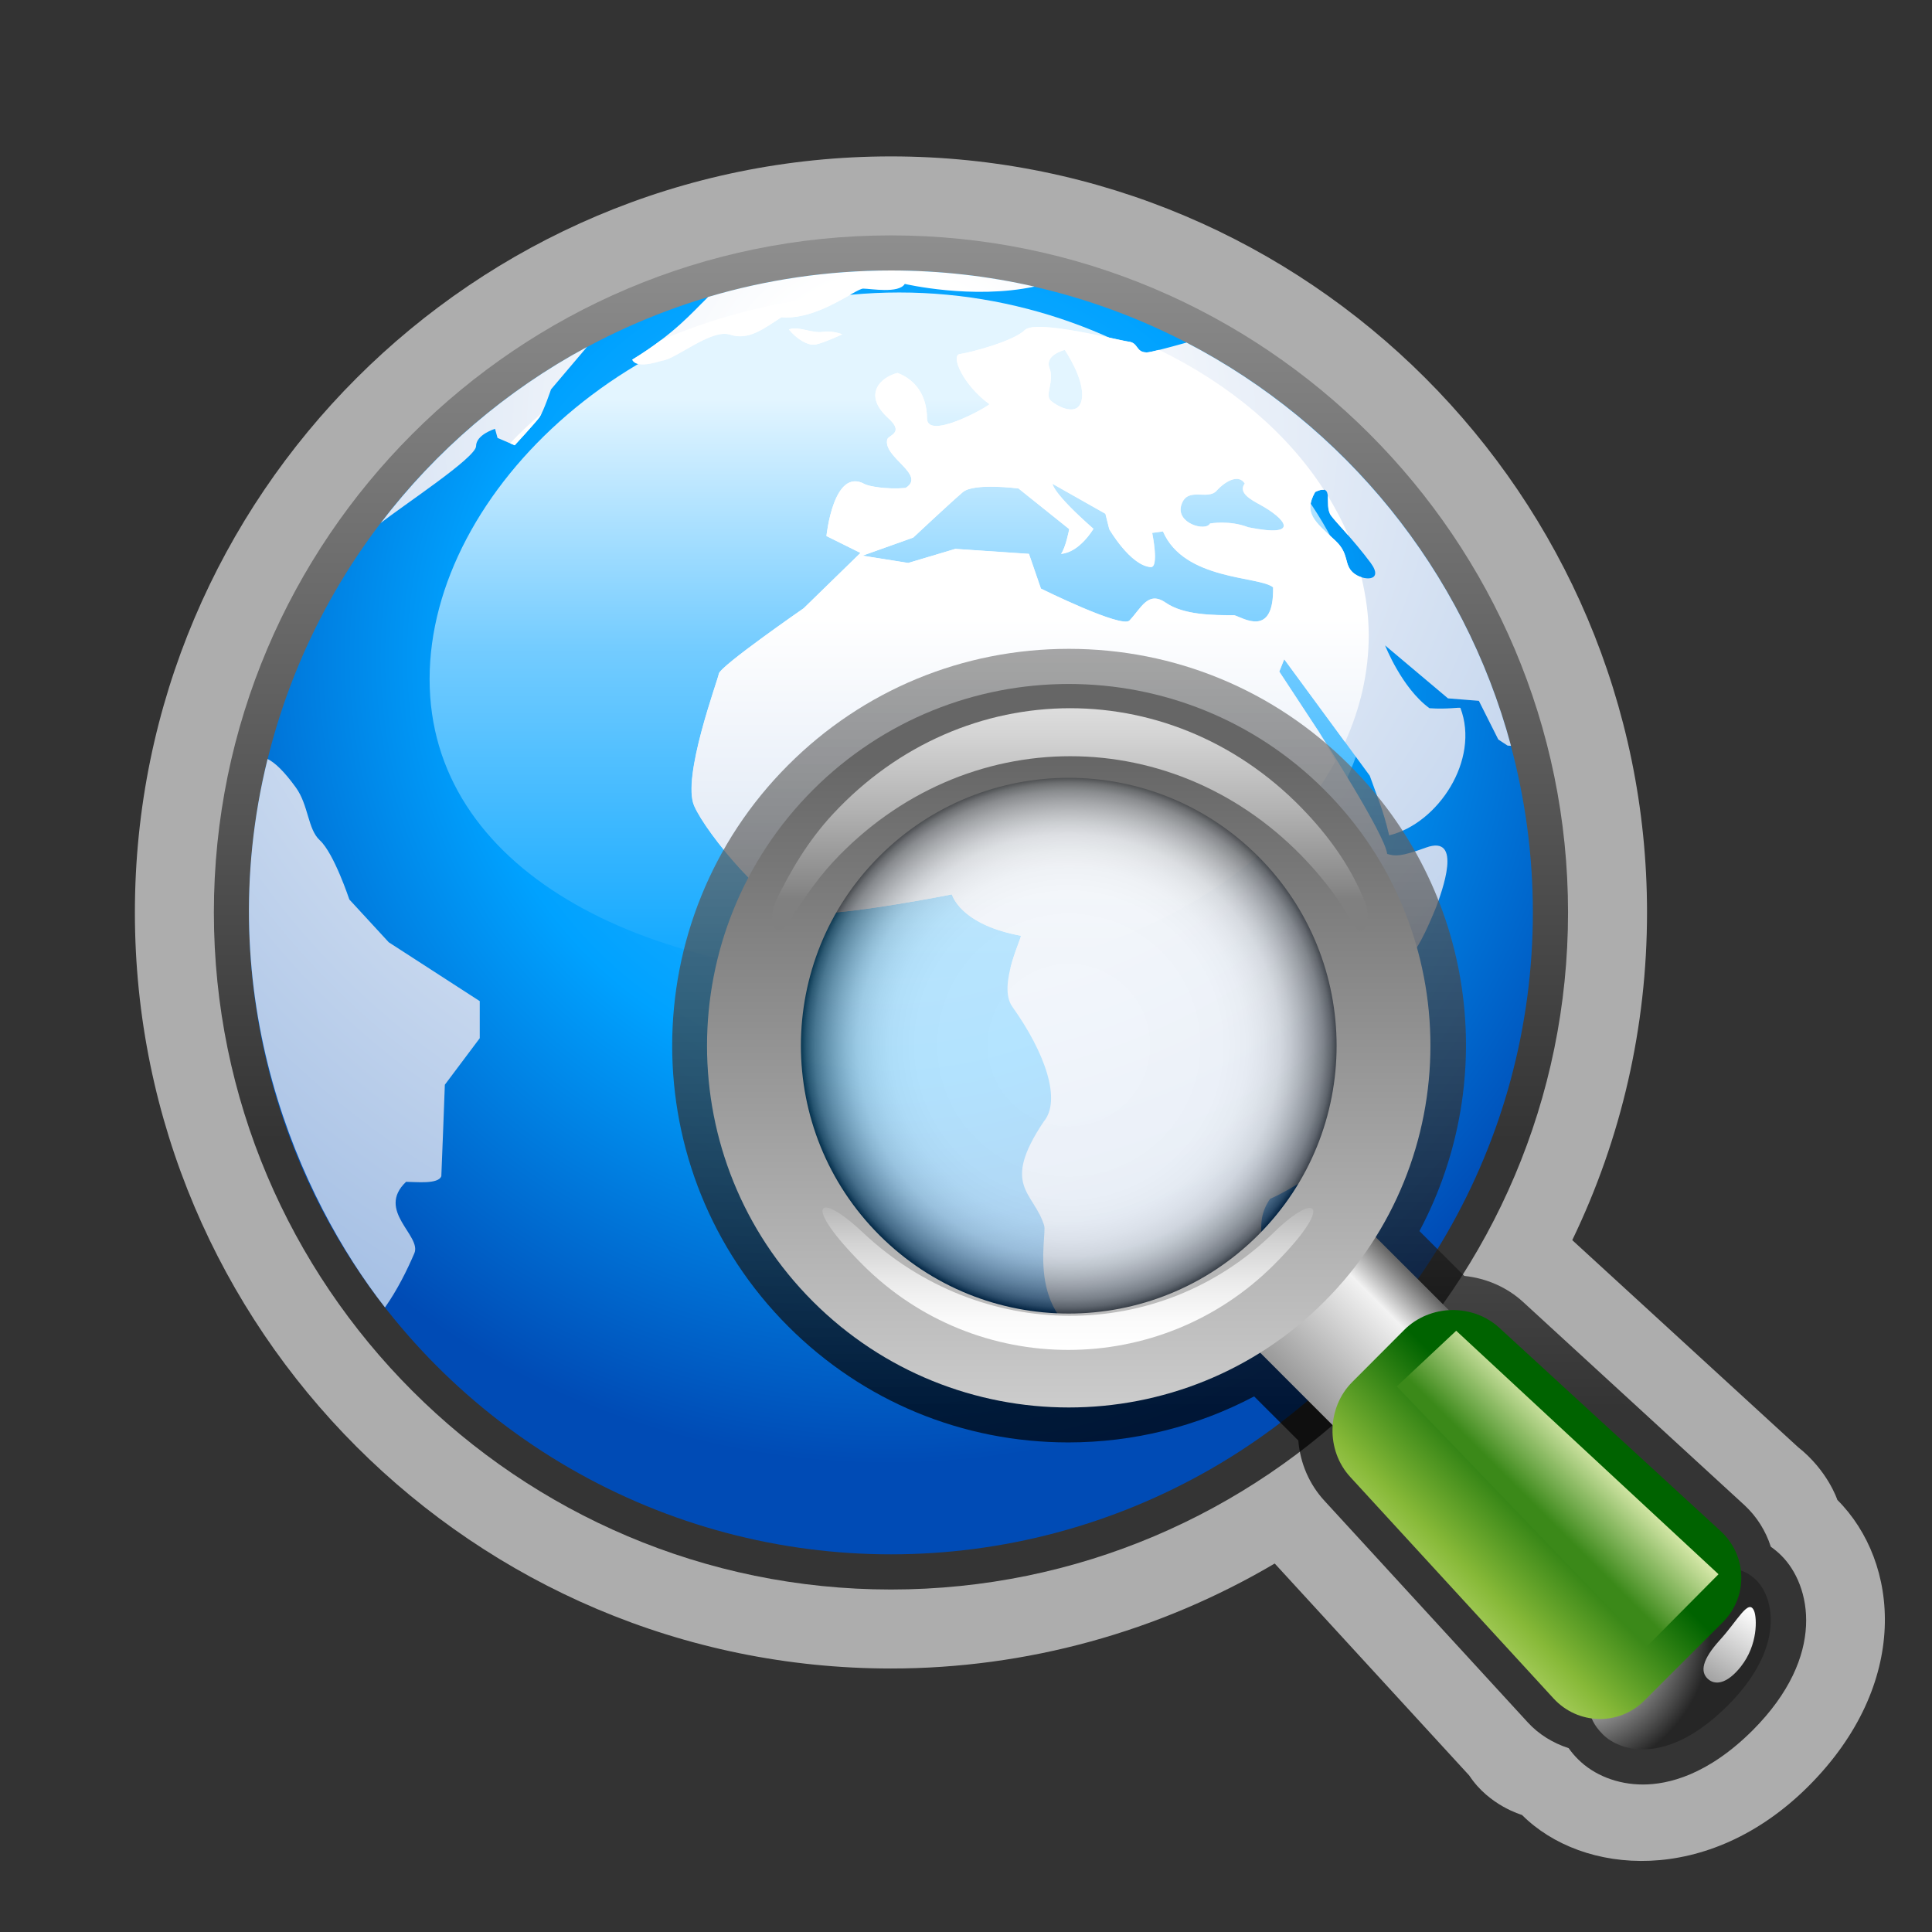 <?xml version="1.0" encoding="UTF-8"?>
<!DOCTYPE svg PUBLIC "-//W3C//DTD SVG 1.1 Tiny//EN" "http://www.w3.org/Graphics/SVG/1.1/DTD/svg11-tiny.dtd">
<svg baseProfile="tiny" height="44" viewBox="-3.072 -3.562 44 44" width="44" xmlns="http://www.w3.org/2000/svg" xmlns:xlink="http://www.w3.org/1999/xlink">
<rect x="-3.072" y="-3.562" width="44" height="44" fill="#333333" stroke="none"/>
<path d="M31.592,37.774c-0.006-0.007-0.746-0.206-1.203-0.9l-4.43-4.828 c-2.638,1.555-5.652,2.391-8.74,2.391C7.723,34.436,0,26.711,0,17.218C0,7.723,7.723,0,17.219,0s17.219,7.723,17.219,17.218 c0,2.608-0.584,5.146-1.703,7.463c0.033,0.028,5.141,4.713,5.141,4.713c0.679,0.536,0.896,1.201,0.896,1.203 c1.422,1.421,1.674,4.188-0.658,6.521C35.832,39.396,32.967,39.148,31.592,37.774z" fill="#FFFFFF" fill-opacity="0.6"/>
<linearGradient gradientUnits="userSpaceOnUse" id="_50" x1="17.22" x2="17.22" y1="-10.22" y2="22.42">
<stop offset="0" stop-color="#CCCCCC"/>
<stop offset="1" stop-color="#000000"/>
</linearGradient>
<path d="M17.219,32.638c-8.504,0-15.42-6.918-15.42-15.419 c0-8.504,6.916-15.42,15.42-15.42c8.502,0,15.42,6.916,15.42,15.42C32.639,25.72,25.721,32.638,17.219,32.638L17.219,32.638z" fill="url(#_50)" fill-opacity="0.7"/>
<radialGradient cx="17.16" cy="11.42" gradientUnits="userSpaceOnUse" id="_51" r="20.41">
<stop offset="0" stop-color="#E3F5FF"/>
<stop offset="0.34" stop-color="#13A9FF"/>
<stop offset="0.47" stop-color="#00A2FF"/>
<stop offset="0.9" stop-color="#004BB5"/>
<stop offset="1" stop-color="#004BB5"/>
</radialGradient>
<circle cx="17.219" cy="17.218" fill="url(#_51)" r="14.619"/>
<linearGradient gradientUnits="userSpaceOnUse" id="_52" x1="17.41" x2="17.41" y1="3.04" y2="38.38">
<stop offset="0" stop-color="#E3F5FF"/>
<stop offset="0.07" stop-color="#E3F5FF"/>
<stop offset="0.23" stop-color="#74CCFF"/>
<stop offset="0.47" stop-color="#00A2FF"/>
<stop offset="0.9" stop-color="#004BB5"/>
<stop offset="1" stop-color="#004BB5"/>
</linearGradient>
<path d="M28.1,11.905c0,4.311-4.789,6.805-10.693,6.805c-5.906,0-10.695-2.494-10.695-6.805 c0-4.311,4.788-8.806,10.694-8.806C23.311,3.099,28.1,7.595,28.1,11.905z" fill="url(#_52)"/>
<radialGradient cx="17.23" cy="6.12" gradientUnits="userSpaceOnUse" id="_53" r="22.88">
<stop offset="0" stop-color="#FFFFFF"/>
<stop offset="0.15" stop-color="#FFFFFF"/>
<stop offset="1" stop-color="#A7C1E5"/>
</radialGradient>
<path d="M13.057,3.2c1.32-0.391,2.717-0.602,4.162-0.602c1.123,0,2.217,0.127,3.268,0.367 c-1.41,0.301-2.953-0.061-2.953-0.061c-0.139,0.226-0.777,0.107-0.947,0.107s-1.043,0.723-1.863,0.651 c-0.395,0.253-0.744,0.536-1.17,0.396c-0.424-0.141-1.234,0.563-1.547,0.593c-0.42,0.132-0.619,0.101-0.68-0.022 C12.293,4.037,12.688,3.556,13.057,3.2z M6.176,23.353c0.207,0,0.738,0.063,0.803-0.129c0.006-0.082,0.08-2.082,0.08-2.082 l0.795-1.06v-0.844l-2.072-1.34l-0.898-0.975c0,0.003-0.348-1.053-0.674-1.35c-0.273-0.25-0.254-0.797-0.543-1.199 c-0.264-0.365-0.477-0.57-0.645-0.65c-1.336,5.41,0.736,10.01,2.674,12.49c0.279-0.397,0.5-0.84,0.668-1.232 C6.539,24.579,5.484,24.011,6.176,23.353z M7.77,6.599c0-0.264,0.432-0.395,0.432-0.395l0.057,0.207L8.65,6.579 c0,0,0.469-0.508,0.564-0.638C9.307,5.81,9.477,5.306,9.477,5.306l0.818-0.965c-1.838,0.988-3.438,2.36-4.697,4.01 C6.102,7.95,7.77,6.86,7.77,6.599z M15.504,4.284c0.184-0.035,0.605-0.232,0.605-0.232s-0.211-0.09-0.447-0.055 c-0.238,0.036-0.58-0.143-0.766-0.055C15.055,4.14,15.318,4.319,15.504,4.284z M31.34,13.423c-0.049,0-0.078-0.005-0.078-0.005 s-0.084-0.057-0.211-0.138l-0.443-0.881l-0.703-0.056l-1.432-1.206c0,0,0.379,0.971,1.01,1.43c0.408,0.029,0.686-0.026,0.705-0.006 c0.449,1.183-0.51,2.633-1.623,2.902c-0.141-0.605-0.262-0.843-0.441-1.358l-1.947-2.653l-0.112,0.281l0.899,1.369 c0,0,1.504,2.324,1.556,2.783c0.181,0.057,0.317,0.063,0.881-0.143c0.853-0.311,0.365,1.002,0.228,1.37 c-0.51,1.243-0.623,1.144-1.426,1.96c-1.242,0.876-0.576,2.405-0.632,3.642c0,0-1.252,0.842-1.715,1.024 c-0.433,0.613-0.01,1.195-0.226,1.209c-0.659,0.218-1.657,1.236-1.828,1.377c-0.594,0.765-0.956,0.872-1.653,0.814 c-1.942-0.548-1.358-2.566-1.442-2.793c-0.24-0.773-0.994-0.888-0.011-2.361c0.412-0.487,0.035-1.569-0.713-2.619 c-0.346-0.484,0.242-1.608,0.194-1.617c-1.255-0.234-1.515-0.799-1.571-0.941c0,0-2.561,0.512-3.443,0.438 c-0.678-0.053-2.141-1.807-2.424-2.457c-0.283-0.65,0.533-2.84,0.563-3.008c0.027-0.172,1.932-1.49,1.932-1.49l1.293-1.26 L15.75,8.646c0,0,0.16-1.58,0.871-1.182c0.076,0.043,0.479,0.127,0.932,0.086c0.482-0.301-0.527-0.699-0.418-1.107 c0.029-0.098,0.398-0.143,0.025-0.48c-0.6-0.545-0.17-0.938,0.207-1.031c0.41,0.151,0.672,0.521,0.672,1.031 c0,0.508,1.344-0.234,1.424-0.32c-0.598-0.43-0.896-1.113-0.672-1.143c0.227-0.029,1.221-0.29,1.475-0.545 c0.254-0.252,2.141,0.236,2.367,0.264c0.226,0.028,0.158,0.245,0.412,0.245c0.086,0,0.457-0.099,0.906-0.224 C27.547,6.108,30.268,9.427,31.34,13.423z M20.857,5.562c0.146,0.131,0.638,0.4,0.709-0.039c0.072-0.443-0.39-1.115-0.39-1.115 s-0.465,0.113-0.348,0.414C20.949,5.12,20.711,5.431,20.857,5.562z M25.924,9.813c-0.313-0.262-2.023-0.15-2.508-1.273L23.17,8.573 c0,0,0.162,0.792-0.033,0.779c-0.465-0.034-0.945-0.863-0.945-0.863l-0.088-0.352l-1.205-0.682c0,0-0.006,0.201,0.932,1.025 c0,0-0.315,0.54-0.738,0.57c0.107-0.139,0.187-0.563,0.187-0.563l-1.155-0.926c0,0-1.013-0.132-1.267,0.083 c-0.299,0.255-1.131,1.036-1.131,1.036L16.57,9.092l1.043,0.166l1.072-0.32l1.678,0.113l0.273,0.791c0,0,1.84,0.91,2.016,0.727 c0.272-0.283,0.42-0.688,0.83-0.404c0.408,0.281,1.076,0.283,1.558,0.283C25.238,10.507,25.943,10.976,25.924,9.813z M25.619,7.931 c-0.205-0.112-0.502-0.273-0.345-0.48c-0.135-0.219-0.433-0.065-0.642,0.164c-0.207,0.229-0.661-0.104-0.801,0.318 c-0.139,0.422,0.556,0.619,0.652,0.428c0,0,0.441-0.082,0.873,0.086C26.58,8.692,26.197,8.244,25.619,7.931z M28.141,9.253 c-0.395-0.529-0.809-0.943-0.9-1.074c-0.174-0.244,0.1-0.758-0.361-0.536c-0.27,0.479-0.012,0.669,0.459,1.106 c0.328,0.307,0.188,0.537,0.404,0.73C27.961,9.673,28.467,9.694,28.141,9.253z" fill="url(#_53)"/>
<linearGradient gradientUnits="userSpaceOnUse" id="_54" x1="18.32" x2="18.32" y1="7.71" y2="26.38">
<stop offset="0" stop-color="#FFFFFF"/>
<stop offset="0.15" stop-color="#FFFFFF"/>
<stop offset="1" stop-color="#A7C1E5"/>
</linearGradient>
<path d="M13.553,4.06c0.426,0.141,0.775-0.143,1.17-0.396c0.6,0.052,1.229-0.321,1.588-0.524 c-1.574,0.117-3.041,0.49-4.338,1.051c-0.184,0.139-0.395,0.285-0.646,0.439c0.061,0.123,0.26,0.154,0.68,0.022 C12.318,4.622,13.129,3.919,13.553,4.06z M8.65,6.579c0,0,0.469-0.508,0.564-0.638c0.013-0.017,0.03-0.056,0.046-0.086 C9.006,6.073,8.764,6.298,8.545,6.534L8.65,6.579z M27.637,8.635c-0.131-0.313-0.291-0.614-0.471-0.909 c0.014,0.132-0.017,0.328,0.074,0.453C27.291,8.251,27.445,8.417,27.637,8.635z M27.561,13.339c0.346-0.766,0.539-1.584,0.539-2.434 c0-0.451-0.064-0.891-0.166-1.322c-0.07-0.021-0.139-0.057-0.191-0.104c-0.217-0.193-0.076-0.424-0.404-0.73 c-0.471-0.438-0.729-0.627-0.459-1.106c0.099-0.048,0.158-0.056,0.201-0.046c-0.834-1.297-2.135-2.402-3.756-3.191 c-0.137,0.035-0.24,0.058-0.279,0.058c-0.254,0-0.186-0.218-0.412-0.245c-0.225-0.027-2.112-0.516-2.366-0.264 C20.013,4.21,19.019,4.471,18.792,4.5c-0.225,0.029,0.074,0.713,0.671,1.143c-0.08,0.086-1.423,0.828-1.423,0.32 c0-0.51-0.262-0.88-0.672-1.031c-0.377,0.094-0.807,0.486-0.207,1.031c0.373,0.338,0.004,0.383-0.025,0.48 c-0.109,0.408,0.9,0.807,0.418,1.107c-0.453,0.041-0.855-0.043-0.932-0.086C15.91,7.065,15.75,8.646,15.75,8.646l0.773,0.385 l-1.293,1.26c0,0-1.904,1.318-1.932,1.49c-0.029,0.168-0.846,2.357-0.563,3.008c0.283,0.651,1.746,2.404,2.424,2.457 c0.883,0.074,3.443-0.438,3.443-0.438c0.057,0.143,0.316,0.707,1.572,0.941c0.025,0.004-0.137,0.346-0.234,0.73 c3.389-0.602,6.141-2.379,7.404-4.709c-0.205-0.37-0.383-0.668-0.383-0.668l-0.9-1.369l0.113-0.281L27.561,13.339z M20.83,4.821 c-0.117-0.301,0.348-0.414,0.348-0.414s0.461,0.672,0.389,1.115c-0.072,0.439-0.563,0.17-0.709,0.039S20.949,5.12,20.83,4.821z M25.037,10.45c-0.48,0-1.148-0.002-1.558-0.283c-0.41-0.283-0.558,0.121-0.83,0.404c-0.176,0.184-2.017-0.727-2.017-0.727 l-0.272-0.791L18.684,8.94l-1.072,0.32l-1.043-0.166l1.156-0.412c0,0,0.832-0.781,1.131-1.036c0.254-0.215,1.266-0.083,1.266-0.083 l1.156,0.926c0,0-0.078,0.424-0.186,0.563c0.422-0.03,0.738-0.57,0.738-0.57c-0.938-0.824-0.933-1.025-0.933-1.025l1.205,0.682 l0.088,0.352c0,0,0.479,0.829,0.945,0.863c0.194,0.013,0.032-0.779,0.032-0.779l0.246-0.033c0.484,1.123,2.195,1.012,2.508,1.273 C25.943,10.976,25.238,10.507,25.037,10.45z M25.359,8.446c-0.433-0.168-0.873-0.086-0.873-0.086 c-0.098,0.191-0.791-0.006-0.651-0.428c0.139-0.422,0.594-0.09,0.801-0.318c0.209-0.229,0.506-0.383,0.641-0.164 c-0.158,0.207,0.139,0.368,0.344,0.48C26.197,8.244,26.58,8.692,25.359,8.446z M14.896,3.942c0.158,0.197,0.422,0.377,0.607,0.342 c0.184-0.035,0.605-0.232,0.605-0.232s-0.211-0.09-0.447-0.055C15.424,4.033,15.082,3.854,14.896,3.942z" fill="url(#_54)"/>
<linearGradient gradientUnits="userSpaceOnUse" id="_55" x1="25.15" x2="25.15" y1="1.13" y2="28.51">
<stop offset="0" stop-color="#CCCCCC"/>
<stop offset="1" stop-color="#000000"/>
</linearGradient>
<path d="M34.344,37.079c-0.574,0-1.115-0.211-1.48-0.578 c-0.078-0.078-0.148-0.16-0.211-0.25c-0.361-0.117-0.682-0.315-0.932-0.588l-4.629-5.045c-0.344-0.373-0.553-0.853-0.596-1.373 l-1.006-1.005c-1.3,0.687-2.748,1.048-4.232,1.048c-2.41,0-4.676-0.938-6.381-2.644c-3.521-3.524-3.521-9.26,0.002-12.783 c1.705-1.707,3.975-2.646,6.391-2.646c2.412,0,4.682,0.938,6.389,2.646c2.838,2.835,3.453,7.119,1.596,10.614l1.021,1.021 c0.504,0.053,0.973,0.258,1.34,0.594l5.043,4.629c0.281,0.262,0.482,0.583,0.598,0.945c0.086,0.061,0.166,0.127,0.242,0.203 c0.668,0.666,1.043,2.273-0.653,3.975C35.822,36.864,34.92,37.079,34.344,37.079L34.344,37.079z M21.27,13.364 c-1.842,0-3.572,0.715-4.875,2.015c-2.686,2.688-2.684,7.059,0,9.749c1.303,1.301,3.033,2.015,4.875,2.015 c1.838,0,3.57-0.714,4.871-2.015c2.686-2.687,2.686-7.062,0-9.749C24.84,14.079,23.107,13.364,21.27,13.364L21.27,13.364z" fill="url(#_55)" fill-opacity="0.7"/>
<radialGradient cx="32.58" cy="33.6" gradientUnits="userSpaceOnUse" id="_56" r="3.3">
<stop offset="0" stop-color="#FFFFFF"/>
<stop offset="0.1" stop-color="#F7F7F7"/>
<stop offset="0.25" stop-color="#E0E0E0"/>
<stop offset="0.43" stop-color="#BCBCBC"/>
<stop offset="0.65" stop-color="#898989"/>
<stop offset="0.88" stop-color="#494949"/>
<stop offset="1" stop-color="#262626"/>
</radialGradient>
<path d="M36.934,32.434c0.383,0.384,0.674,1.513-0.656,2.845c-1.391,1.39-2.465,1.042-2.846,0.659 c-0.789-0.788,0.088-1.479,1.055-2.445C35.457,32.523,36.248,31.749,36.934,32.434z" fill="url(#_56)"/>
<linearGradient gradientUnits="userSpaceOnUse" id="_57" x1="36.94" x2="35.52" y1="33.16" y2="35.31">
<stop offset="0" stop-color="#FFFFFF"/>
<stop offset="1" stop-color="#808080"/>
</linearGradient>
<path d="M36.879,33.133c0.061,0.156,0.09,0.76-0.303,1.259c-0.312,0.396-0.593,0.442-0.763,0.272 c-0.158-0.156-0.129-0.418,0.278-0.869C36.504,33.346,36.756,32.818,36.879,33.133z" fill="url(#_57)"/>
<linearGradient gradientUnits="userSpaceOnUse" id="_58" x1="29.08" x2="26.46" y1="25.46" y2="28.07">
<stop offset="0" stop-color="#666666"/>
<stop offset="0.27" stop-color="#F2F2F2"/>
<stop offset="1" stop-color="#999999"/>
</linearGradient>
<polygon fill="url(#_58)" points="30.328,26.68 27.695,29.313 25.223,26.84 27.855,24.208 "/>
<radialGradient cx="21.27" cy="20.24" gradientUnits="userSpaceOnUse" id="_59" r="6.16">
<stop offset="0" stop-color="#FFFFFF"/>
<stop offset="0.3" stop-color="#FFFFFF"/>
<stop offset="0.56" stop-color="#FDFDFD"/>
<stop offset="0.66" stop-color="#F6F6F6"/>
<stop offset="0.72" stop-color="#EBEBEB"/>
<stop offset="0.78" stop-color="#DADADA"/>
<stop offset="0.82" stop-color="#C4C4C4"/>
<stop offset="0.86" stop-color="#A8A8A8"/>
<stop offset="0.9" stop-color="#888888"/>
<stop offset="0.94" stop-color="#626262"/>
<stop offset="0.97" stop-color="#373737"/>
<stop offset="0.99" stop-color="#090909"/>
<stop offset="1" stop-color="#000000"/>
</radialGradient>
<circle cx="21.272" cy="20.241" fill="url(#_59)" fill-opacity="0.7" r="6.156"/>
<linearGradient gradientUnits="userSpaceOnUse" id="_60" x1="21.27" x2="21.27" y1="13.66" y2="28.5">
<stop offset="0" stop-color="#666666"/>
<stop offset="1" stop-color="#CCCCCC"/>
</linearGradient>
<path d="M15.443,14.427c-3.217,3.219-3.217,8.435-0.002,11.651c3.219,3.219,8.437,3.219,11.651,0 c3.217-3.218,3.218-8.435,0-11.651C23.877,11.211,18.66,11.211,15.443,14.427z M25.582,24.566c-2.383,2.383-6.247,2.383-8.627,0.001 c-2.381-2.383-2.383-6.245,0-8.628c2.381-2.382,6.245-2.382,8.625,0C27.963,18.32,27.965,22.184,25.582,24.566z" fill="url(#_60)"/>
<linearGradient gradientUnits="userSpaceOnUse" id="_61" x1="21.29" x2="21.29" y1="8.89" y2="16.91">
<stop offset="0" stop-color="#FFFFFF"/>
<stop offset="0.15" stop-color="#FAFAFA"/>
<stop offset="0.34" stop-color="#EBEBEB"/>
<stop offset="0.54" stop-color="#D3D3D3"/>
<stop offset="0.75" stop-color="#B2B2B2"/>
<stop offset="0.97" stop-color="#878787"/>
<stop offset="1" stop-color="#808080"/>
</linearGradient>
<path d="M26.709,16.073c0.395,0.424,0.735,0.885,1.024,1.372c0.228,0.486,0.445-0.041,0.285-0.451 c-0.289-0.742-0.754-1.415-1.312-2.014c-2.985-3.217-7.826-3.217-10.811,0c-0.566,0.611-0.965,1.286-1.314,2.014 c-0.182,0.453,0.02,0.852,0.26,0.503c0.326-0.48,0.646-0.982,1.055-1.424C18.883,12.856,23.723,12.856,26.709,16.073z" fill="url(#_61)"/>
<linearGradient gradientUnits="userSpaceOnUse" id="_62" x1="21.25" x2="21.25" y1="27.15" y2="23.81">
<stop offset="0" stop-color="#FFFFFF"/>
<stop offset="0.21" stop-color="#FAFAFA"/>
<stop offset="0.45" stop-color="#EBEBEB"/>
<stop offset="0.72" stop-color="#D3D3D3"/>
<stop offset="1" stop-color="#B2B2B2"/>
</linearGradient>
<path d="M25.941,24.504c-2.614,2.559-6.703,2.509-9.363,0.002c-1.051-0.99-1.387-0.649,0,0.738 c2.586,2.584,6.775,2.584,9.363-0.002C27.328,23.856,26.928,23.54,25.941,24.504z" fill="url(#_62)"/>
<linearGradient gradientUnits="userSpaceOnUse" id="_63" x1="28.4" x2="32.44" y1="34.19" y2="30.15">
<stop offset="0" stop-color="#EBF7AB"/>
<stop offset="0.49" stop-color="#87B938"/>
<stop offset="1" stop-color="#006300"/>
</linearGradient>
<path d="M36.117,31.31c0.606,0.56,0.627,1.492,0.045,2.075l-1.779,1.777 c-0.584,0.584-1.518,0.563-2.076-0.045l-4.627-5.041c-0.559-0.608-0.537-1.584,0.047-2.166l1.182-1.185 c0.584-0.583,1.559-0.604,2.166-0.046L36.117,31.31z" fill="url(#_63)"/>
<linearGradient gradientUnits="userSpaceOnUse" id="_64" x1="31.86" x2="33.26" y1="30.7" y2="29.3">
<stop offset="0" stop-color="#3B8919"/>
<stop offset="1" stop-color="#E3F0B5"/>
</linearGradient>
<polygon fill="url(#_64)" points="34.428,33.941 28.738,28.013 30.092,26.745 36.066,32.29 "/>
<rect fill="none" height="44" width="44" x="-3.072" y="-3.562"/>
</svg>
